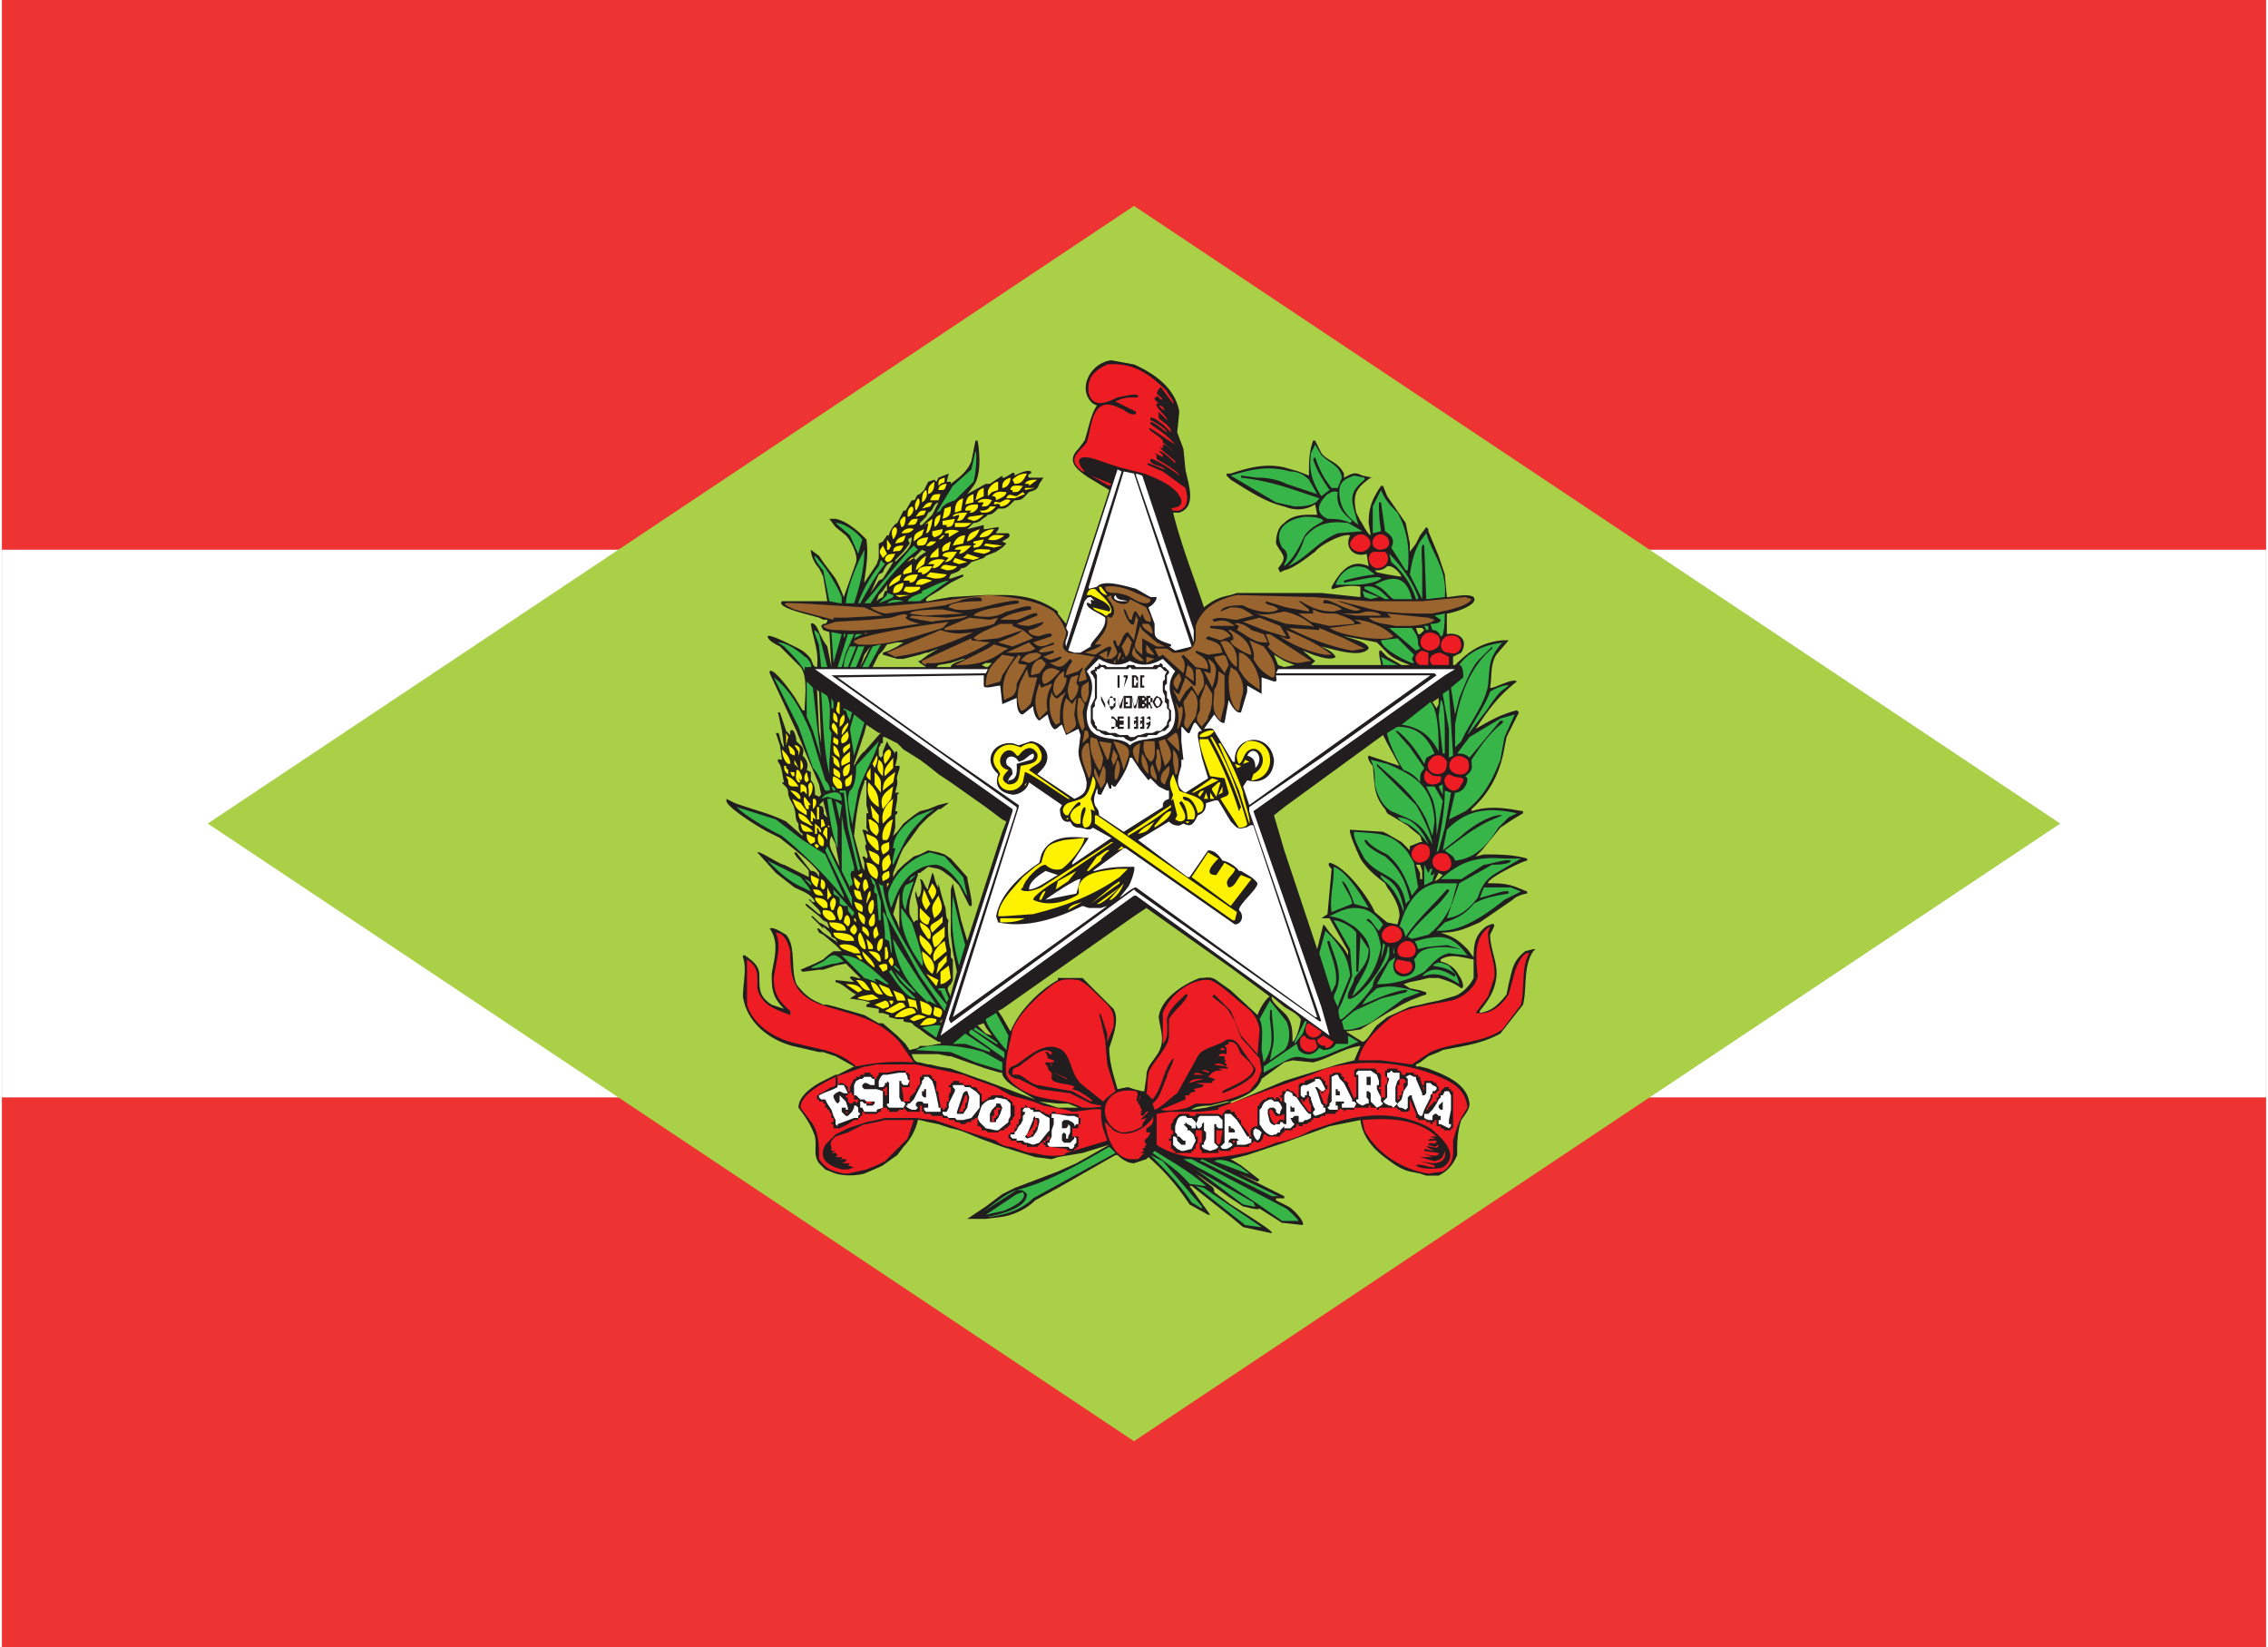 <svg xmlns="http://www.w3.org/2000/svg" width="595" height="432" viewBox="0 0 1100 800"><path fill="#e33" d="M0 0h1100v800H0z"/><path fill="#fff" d="M0 267h1100v266H0z"/><path fill="#a9d046" d="M1000 400L550 700 100 400l450-300 450 300z"/><path fill="#221e1f" d="M698 270l3 9 1 11c3 0 10-2 13 0 3 4-11 8-13 8v10c5-1 11 2 7 9l-4 2v4h1c7-7 13-11 23-12h3l-6 7c-3 5-2 10-3 16 1 1 11-5 13-3-9 7-14 14-20 23 7-4 12-7 20-9l1 1-6 12-1 5c-2 12-7 22-16 30v1c6-2 12-2 19-1l6 1v1l-5 3-6 4-9 11-3 3 4-1c7 0 14 0 21 2v1c-2 0-20 9-19 11 5 0 9 0 14 2l5 2v1c-1 0-5 1-7 3l-16 11c-7 3-11 5-19 5 6 2 8 3 13 8l3 4c0-7 1-11 6-15 6-3 4 0 2 4 0 7 4 14 3 21s-4 11-8 16v1c6-1 9-4 13-9l1-5c2-8 2-11 8-16l4-1h1l-1 1c-5 7-3 18-5 26l-11 14c-9 5-18 6-28 8l-2 1v-25l7-2c4-1 8-5 10-9v-9c-6-1-11-3-16 0v1c4 1 7 3 9 7 1 1 3 6 1 6-4-3-8-4-11-5v-48l2-2-2-1v-82-72zm0 251c7 3 14 7 15 15 0 3-2 5-4 8-2 6-2 11-2 17-2 5-5 8-9 10v-50zm-5-263l5 12v69l-3 2 2 3 1-2v82l-2 4 2-1v48h-5v-54-163zm5 253l-5 2v-26l5-1v25zm-5 8l5 2v50h-5v-52zm-4-259l3-4 1 1v218l-4 1v-52 3h1v-4l-1-3v-11h1l-1-3v-98l2-2-1-1h-1v-45zm4 253l-4 3v-28l4-1v26zm-4 5l4 1v52h-1l-3-1v-52zm0-34v-3l3 1v1l-3 1zm-5-220v4l3-4 2-4v45h-2l1 3h1v98l-5-4V264zm5 252l-2 1v1h2v52l-5-1v-80l5-1v28zm0-107v11h-2l2 4v52l-5 1v-66l5-2zm0 72v3l-5 2v-6l5 1zm-16-240l9 13 2 10v138l-1-1-10-6v-25l6 2-6-11v-42l7 4h4c-5-2-8-3-11-6v-38l6 1h1c-1-2-4-5-6-5h-1v-34zm11 328c-4-1-7-3-11-6v-69l11-5v80zm0-158v2l-4-4-7-4v26c3 4 6 9 6 14l-1 4-5-1v44l7-4 4-2v-6l-3-2 3-1v-66zm-61-123h18l19 2v-5c-4-1-10 0-13 1h-1v-1c4-7 9-14 18-10l-1-6c-6 2-11-3-8-9-4-1-15 5-17 8-3 2-10 8-15 9v-23c3-3 7-4 12-4h4l-1-5c-5 3-10 3-15 1v-19l7 2 5 2c0-7 0-11 2-17h1l3 6c3 4 8 4 11 10v2c4-2 5-3 9-1l5 1h-1c-7 5-9 8-7 17l2 4c1 1 3 6 5 7l-1-6c0-8 2-12 6-18h1l2 5v34c-2 2-4 2-6 2l1 1 5 1v38l-5-5-5-1-11-2c3 1 12 3 12 6-4 5-18 0-23-1 2 1 5 2 7 5-2 2-8 0-11-1l-5-2 6 5-2 2h34c0-1-2-8 0-7l3 3v42l-2-4-48 35v-68l5-1-5-2v-33zm50 275c-7-5-12-11-13-19l-15 3-22 8v-30l26-8 8-2 3-7c-8 1-15 6-23 8l-10-1-4 1v-24l1 1c3 4 3 8 3 13 2-1 4-9 4-11-2-3-5-4-8-6v-76l16 48 3-12 1 1c3 5 8 8 11 14v-2l-9-16h-4l3-2 2-22c-1-1-2-2-1-3 8 2 19 17 22 24l6 5c0 1 0 0 0 0v44l-13 8-7 1 8 5c2 0 5-6 7-8l5-4v69zm-50 18v1-1zm0 4l2 1c2 1 8 7 7 9l-9-1v-9zm50-215l-9-3c-1 1 1 4 2 5 1 8 0 14 6 21l1 2v-25zm0 35l-2-1-16-1c-1 1 4 12 5 14 3 5 8 9 12 12l1 2v-26zm-56 194l-14-3-6-5v-6c19 12 20 13 20 14zm-20-310l3-1h23v33l-5-3 2 5 3 1v68l-5 4 5 17v76l-6-5c-1 2 4 6 6 8v24l-11 8c-2 6-9 9-15 11v-54l13 12c1-3 4-8 6-9l-19-14V289zm26-12l-2 1-1-2c5-6 2-6-1-12 0-4 1-8 4-10v23zm0-31c-9-2-18-8-26-13v-3c9-3 17-5 26-3v19zm0 309v-30l-26 11v27l8-2 18-6zm-26 8v19l6 4c1 0 7 2 8 1l11 7h1v-9l-4-2v-1h4v-1l-22-11 9 4 1-1-9-7-5-3zm0 28l-19-15h-1l10 14h-1l-9-5c-6-9-12-16-20-23l-1 1-6 2v-36l4 1h1l1-7c0-5 3-7 6-12 3-6 1-10 0-17 1-9 12-16 20-19 3 0 5-1 8 1l7 5v54h-2l-8 2c-1 0-7 0-9 2l7-1 12-3v28h-1 1v19l-17-12c8 7 9 6 9 9l8 6v6zm-47-414c9 4 20 11 22 23l-1 10 3 8 1 10c1 6 6 18-3 21h-3c4 16 10 31 15 46 5-4 8-5 13-6v181l-41-29-6 4V177zm47 56v-3h-2v1l2 2zm-47 332c-3 0-6-2-8-4h-1l-28 16v-8l9-4 16-9-13 4-12 2v-24h10l-5-2h-5v-61h12l15 15c3 5 0 13-2 19 0 7 2 13 4 20l5-1 3 1v36zm-37-267l4 5 21-65-10-6c-6-4-11-8-5-14l3-4c2-6 3-13 6-17l-2-1c-8-7-1-20 9-21l11 2v268l-37 26V298zm0 279l-11 6c-4 4-10 7-16 8v-11l6-3 21-8v8zm0-15l-3 1-8-1-16-5v-29l16 6-5-3c-5-3-9-5-11-9v-28l4 7c4-10 14-20 23-25v-1 61l-9-1 9 3v24zm-27-330h1c4-2 4-3 5-2v1c2-1 6-3 8-2v1c-1 0-2 1-1 2h7l-2 3c-1 3-2 3-5 4-3 3-3 4-7 4-3 3-4 4-6 4v-15zm0 27h3c2 2-2 3-3 4v-4zm0 4l2 1-2 2v-3zm0 26v109l2 1-2 5v86l27-19V298v-1c-8-6-17-8-27-8zm0 302l-8 1v-6l8-6v11zm0-34l-8-3v-29l8 3v29zm-8-322h2l6-4v16h-2c-2 2-3 3-5 3l-1 1v-16zm0 22l6-1c1 1-1 2-1 3h3v7l-3 2-5 2v-13zm0 32h8v109l-8-6v-68h1l2-2h-3v-33zm8 115v86l-2 1 2 3v27h-1l-7-2v-17l3 1-3-4v-70l8-25zm-8 188h-9l6-4 3-2v6zm0-38c-6-2-11-5-17-6v-29l14 5 3 1v29zm-17-320v1c4-3 8-6 10-11l2-10h1c1 5 2 17-2 22l-3 4 9-5v16c-2 1-3 3-6 3l-3 3 8-2v2h1v13l-1 1-6 2c-2 2-3 3-5 3-1 2-3 2-5 3v-45zm0 47v2l6-3v-1l-6 2zm0 9l17-1v33l-2 1 2 1v68l-17-12v-56c0-2 5-3 7-4h-1l-6 2v-32zm17 139v70l-1-2-3 1 4 4v17l-17-6v-30l3-11-2-10-1-8v-22l1-3 4 18 3 10 9-28zm-17 49l1-2v-10l-1-1v13zm0-52l4 4 5 10h1c1-1-2-12-2-14l-8-9v9zm0 122l-6-2v-28l6 1v29zm-6-41h1v-1h-1v-77l1 4 2 7c1 1 0 6 2 7-1 1 0 13 1 14v17c-2 2-2 2 0 6v-1 30h-1l-5-1v-5zm0-275l5-2-1 4h2v45l-1 2h1v2l-6 4v-55zm0 59l6-1v32l-6 1v-8h0v-24zm6 33v56l-6-4v-52h6zm0 93v9l-4-3-2-1v-8l3 1 3 2zm0 15v6 16-22zm-6-39v-2l4-1h1l-4 3h-1zm0 153l-5-1v-28h1l4 1v28zm-5-38l5-1v5h-5v-4zm5-2l-5-3v-72l2-7c1 0 1 5 3 7v-1 76zm-5-272l3-1 1 1 1-2v55l-5 3v-38l2-2 3-6c-3 1-2 4-5 5v-15zm0 58l5-1v24l-5 2v-25zm5 23l-5 3v54l5 4v-52h-1l1-1v-8zm0 76v2l-5 4v-4l5-2zm0 23v8l-5-1v-8l5 1zm-5 131l-4-1v-28l4 1v28zm-4-37h4v4h-4v-4zm4-5l-4-3v-65a12 12 0 000-8c2 0 2 4 4 5v-1 72zm-4-263l2-2 2-4v15l-1 2-3 3v-14zm4 50v-38l-3 3h-1v13l1-1 2 1-3 2v48l3-1h1v-25h-1v-1l1-1zm0 28v54l-4-3v-45h3l-3-2v-1l4-3zm0 75v4l-4 4v-7l4-1zm0 20v8l-4 3v-9l4-2zm-4 131h-1c-1 5-4 10-7 13v-51l1 1 2 3 4-1 1-1v4h-4c1 3 2 4 4 4v28zm0-44l-3-2c-1-2-3-1-5-2v-76l5-4 3-1v9h-1v1c-2 6-5 13-4 19l2 4 1-1h1v-6c0-2-2-7-1-8l1 3 1-1v65zm-8-252h1l3-5h1c1 0 1-3 3-3v28l-3 3 1 1 2-2v48l-8 2v-8l3-1-3 1v-43c2-2 4-4 4-8-3 1-1 2-1 3l-3 4v-20zm8 73v1l-1-1h1zm0 3v45l-8-5v-40h8zm0 70v7l-8 11v-12l5-4 3-2zm-8 163l-3 4v-58l3 3v52zm0-61v-1h-3v-47l1 3v-17l-1 3v-14l3-3v76zm-3-242l2-4 1-2v20l-1 1-2 2v-17zm3 15l-3 3v40h3v-43zm0 43v8h-3v-6l3-2zm0 12v40l-3-3v-37h3zm0 76v12a50 50 0 00-3 7v-15l3-4zm-3-5v-1 1zm0-7v-3h1l-1 1v2zm0-7v-9c3-1-1 5 0 7v2zm0-13v-3 3zm0 193l-7 5v-69l7 6v58zm0-66l-4-1v-1l-3-1V367v-2l2-5 1 2 3 4v-1h1v3l-1 4h1v9l-1 4h1v3l-1 6h1v1l-1 1v6l-1 4 2-2v15l-2 5v2l2-3v14l-2 7 2 4v47zm-7-232l2-3h1c0-2 3-6 4-6v17l-1 1v1l1-1v40l-5 1-2 3v-26l1-3h1v-3l-2 3v-6l5-8c-2 0-4 2-5 5v-15zm7 51l-4 2-3 1v1l7 2v-6zm0 10h-7v34h1l6 3v-37zm-7 242l-2 1v-70h2v69zm0-74h-2v-1-124l1 1 1-1v125zm-2-228l2-1v15l-2 1v-15zm2 17v6l-2 2v-7l2-1zm0 9v26l-2 2v-27l2-1zm0 34v37h-1a3 3 0 01-1 2v-6a38 38 0 011-1h-1v-32h2zm-2 243l-7 3v-77l7 4v70zm0-75v-1 1zm0-2l-6-1v-1l2-1-3-1v-61-9l1 1c2-1-2-6 0-7v1-1l-1-4v-3l2 1-1-2v-7h1l-1-4v-3-9h-1v-14l7-8v6 127zm-7-229l1 1c1 7 0 13-1 20v-21zm0 22v35l3-4-3 6v36l1-4 6 4v-32h-3l3-6v-27l-1 1 1-3v-7l-4 6 4-9v-8l-1 3-6 9zm0 287a28 28 0 01-14 0v-48h1l8-4-9-5v-24l14 4v77zm0-84l-7-1 3-2c-4-2-6-5-10-6v-1l9 1-2-2c0-2 5 1 5 0l-7-7-5 1v-7h3l-1-1-2-2v-2l1 1-1-2v-39l2 4-2-11V281l2 4 2 5 6-17c1-4-3-11-5-13l-5-4v-4c5 1 10 5 14 9v57l-2 6 2-4v36l-5 15v1s3-6 5-7v15c-3 8-4 16-5 26l4 15 1 2v63zm0-83h-1l1 3v-3zm0 13h-1l1 3v-3zm-14 154l-5-2-1-1v-42l6-3v48zm0-57l-3-1-3-1v-23h2l4 1v24zm0-36v-1 1zm0-8l-6 2v-5a39 39 0 015-4h1v7zm0-10l-6-5v-1l6 4v2zm0-3v-39c-2-4-4-7-2-11l2 4V281l-6-8v7l2 12h-2v9h2c0 2-1 2-2 2v3l3 1 1 17-2-10-2-3v78l2 8c-3-2-1-3-2-4v-1 55l2 1 1 3-3-2v1c2 2 4 3 4 5l2 1zm0-200l-3-4h3v4zm-6 311l-2-2v-39l2-1v42zm0-56h-2v-24l2 1v23zm0-40h-2v-4l2-1v5zm0-17l-2-1v-2l2 2v1zm0-3v-2l-2-1v1l2 2zm0-4l-2-2v-1h1l-1-2v-16-39l1-1-1-5v-26l1 6-1-25v-29l2 4v78l-2 2 2 1v55zm0-141l-1-2 1-1v3zm0-5l-2-1v-8h2v9zm0-21l-1-2-1-2v-6l2 3v7zm-2 285c-3-4-1-8-2-13-2-6-5-10-8-14 0-5 5-9 10-12v39zm0-54l-13-3c-11-3-22-11-24-24 0-6 2-14 0-19v-1h1c4 3 7 5 7 10 0 7 0 10 6 14l6 2c-6-6-6-10-6-17 1-7 4-15-1-22 2-1 6 2 8 3 5 6 2 16 5 24 3 4 6 7 11 9v24zm0-40v-4l-2 1-7 3 1 1 8-1zm0-18v-2h-1l1 2zm0-4l-4-4h1l3 3v1zm0-4v-1l-6-5c-2 0 1 2 6 6zm0-3l-5-5c1-1 1 2 3 1-2-4-6-5-10-7l-9-7-9-10c1-1 11 6 13 6l12 6v-3c-1-2-7-7-7-9h1l7 9c2 0 3 1 4 3v16zm0-18v-37l-2-1c0-3 0-5-2-7v-4l-2-1c1-3 0-5-2-7 1-4 0-4-3-7 0-1-1-7-3-5v2l-2-2-3-9h-1l2 9 1 8c-2-2-2-7-3-7h-1l2 6 1 7c-2 0-2-1-2 1 2 2 2 6 3 10h-1c0 1 3 2 3 5s3 6 3 8c1 2 0 5 2 7 0 2 0 4 2 5v1l-8-7c-8-4-17-6-25-9l-4-2v1c0 3 16 13 20 15l6 3c1 1 16 12 19 17zm0-43l-6-14-5-12-13-28v-1c2-2 12 12 13 14l3 5h1c0-6 2-18-3-22l-9-9c-2-1-6-3-6-5 1-1 9 3 11 4 4 2 7 3 10 7 1 2 1 4 3 4 1-8-2-14-3-21 1-1 3 1 4 4v29l-1-1 1 20v26zm0-81c-7-2-21-5-18-8h18v8zm0-24c-2-2-4-6-4-9l4 3v6"/><path d="M456 503l35-109v-1l-96-68h84l-1 2-75 1 90 64v1l-33 102 1 2 89-65 1 1 89 63h1l-35-102v-2l35-24 56-40-1-1h-77l1-2h86l-5 3-93 66 33 95 4 14-94-68h-1l-94 68m6-9l32-102v-1l-39-27-49-35 71-1v5c0 2 6 0 8 0l1 9 7-3c0 2 0 8 3 8l5-4c0 2 1 6 3 7l4-3c1 3 1 5 3 7 1 1 3-2 4-2l2 5 6-3 1 3-1 8c0 5 3 9 4 15 0 4-1 6-6 8l-18-12 2-2c6-6 2-13-5-14l-6 2-3-1c-9-1-15 8-7 15-2 6 1 9 7 10 3 0 7-2 8-6l16 11-1 2c0 3 1 7 5 6 1 2 2 3 4 3 3 0 5 2 7 0l9 5-19 13v-1l8-12c-10-1-19-1-23 8l-1 4c-9 6-19 15-21 26l1 3c14 3 29-2 41-8l3 1h6l3-1-75 54m176 0l-87-63c-2 0-6 4-8 5l4-5c1-1 4-9 3-10-7 0-12 0-19 2h-1l15-11h1l53 37c3 0 5-4 2-7 0-3 9-10 9-13-2-3-5-4-8-6h-1c-1-2-6-5-8-5-2-3-4-5-7-5l-9 13h-1l-24-18 15-9c1 1 2 2 5 2l2-1c4 2 5 0 7-4 3-1 4-3 4-6 1 0 5-2 6-1l6 10c3 3 3 4 7 3 1 0 3-2 4-1l31 93h-1m-131-57c1-1 16-11 17-10l-2 7-15 3m-8-5c0-4 5-7 8-9l3 1 3 1c-4 2-10 7-14 7m207-12l1-1-1 1m-161-16l-12-8c0-3-1-3-2-5-1-3 0-5 1-8 1 1-1 3 2 3l3-6 1 3h1v-2l1 1h1c3-4 6-9 7-14h1l4 6 4 5 1-1 4 4 4 2h1v4c-3 1-3 2-3 4l-19 12m61-13l-3-9 2-3c7 2 13-2 13-10-2-14-20-12-19 1h-1l-9-15c-1-2-3-1-5-1l5-7s3 5 5 4l2-11s3 7 6 6l3-10v-3l7 4v-8l6 2c2 0 1-1 1-3h75l-88 63m-31-6c-6-3-3-9-2-13v-3h1l-1-9v-7c1 0 3 4 4 3 3-7 2-6 6-1-2 0-2 1-2 3l2 10 3 10-11 7m34-11c0-5-1-6-4-7 3-6 9 1 4 6v1m-88-57l-3-1 8-24c1-1 1-2 3-2 4 4 0 0 0 2 1 3-1 0-2 1 0 3 7 5 9 7 1 6-8 12-7 14l-5 3h-3m-4-3c-1-3 1-4 1-7l-1-2 25-77 2 1-27 85m53 2l-3-2h1v-1l-3-1c-5-2-5-3-5-6v-3l-3-8c2-1 4-3 4-5h-3l-7-4c-4-1-16-5-19-1l-4 1v-1l17-56 5 1 28 84-8 2m9-4l-28-81v-1l3 1 25 75v6m-43-17h1-1m8-3c-2 0-5-1-3-3 1 3 3 2 6 3h-3" fill="#fff"/><g fill="#99642e"><path d="M540 322l1-2v2h-1m16 0v-2-1l4 1-4 2m-14-1a7 7 0 011-4c2 0-1 4-1 4m-6-1l-3-2 4-2v4h-1m8 0l1-1v1h-1m9 1c-2-1-4-2-4-4l1-3 1 3 4 4h-2m-7-2l-2-5 3-5 2 3c-1 2-1 6-3 7m13-1c-4-1-3-2-3-5l4 5h-1m-5 0c-4-3-4-4-3-7l2-7 1 2 7 6 4 2h-4l-7-4v8m5-10c-3-2-5-3-5-5h3c1 1 2 2 2 5m-22 12l2-5c0-3-6 2-8 3l-5-1s9-3 8-4h-3c3-4 6-7 6-11s0-2 2-2c4-4-2-9-2-10l2-1c-1 3 8 7 9 2l8 4c0 1 3 5 2 7-3 0-3-2-4-4l-1 2-2-3c-1-1-2 3-2 4h-1c-1-1-2-6-3-5 0 1 3 9 5 7l1-4 1 2-2 10-3-4c-3 1-3 6-5 7l-1-3h-1v1c1 4 4 5-1 8h-2m34 34c1-5 1-8-1-13l2 3 1-1c2 1-1 12-2 11m5 0c-3-2-1-4-1-7l-1-6 4-6c4 4 3 8 2 13l-4 6m7-1c-3-3-3-4-1-8v-5l3-8 3 5c0 3 0 7-2 11 0 2-2 3-3 5 0-1 0-1 0 0m9-3c-5-5-3-9-3-15 2-3 2-6 2-9l3 2v14l-2 8m8-5c-4-4-4-12-4-16l1-5 3 2c3 5 4 8 2 14l-1 5h-1"/><path d="M572 341l-3-6c1 0 1 2 3 2l3-8 4 4h1v-8h2c2 3 2 5 2 8l-3 5-3-5-3 3-3 5m-1-6c-3-3-2-5 1-8l1 3-2 5m17-1l-4-8 3 1c1-3-1-6-1-7 5 3 4 6 3 11l-1 3m23 1c-6-4-7-5-10-10v-8c5 0 10 10 10 15v3m-32-4l-4-3 1-5c3 2 3 3 3 8m38-2c-4-2-7-5-9-9 1-2-1-7-2-9l7 3c3 4 7 9 5 15h-1m-43-2l-10-9-2 1-2-4h6l3 2c6 0 11-1 11-8v-5c3-9 11-13 20-15l37 1 27 2h26l21-2 3 1c-2 4-15 6-19 7-11 0-23 0-33-3l-12-3h-1l6 2 5 2c-4 3-17-7-18-4v1c3 0 7 1 9 3l-4 1c-7 0-11-2-16-5h-1l5 4v1l-11-2-10-3v1c1 1 5 1 6 3-4 3-14 0-17-2-3 0-10 0-11 3l5-2c3 0 5 0 8 2l3 2-8 2c-4 0-8-2-12 0l1 1c4-1 6-1 10 2h-12v1c5 1 7 0 10 4l-5 2-6-2-1 1c0 1 5 1 7 4l1 3-7 1-6-2v1c3 2 6 3 6 8l-6-1-6-6-1 1c2 2 2 5 1 8m20 0c-1-2-5-6-5-8 6-1 5-2 7 4l-2 4m6-3c-4-2-6-9-8-12 4-3 8 4 8 8v4m30-2c-5 0-12-4-15-8l1-1-2-5h2l20 13-6 1m-23-4c-2 0-11-5-10-7h1c1-3-2-4-2-5h1c5 3 9 5 10 12m36 0c-7-1-17-5-22-9 1 0 3 2 5 1l-2-4c7 3 16 7 22 12h-3m13-2c-11-2-21-6-31-11l15 1v-1l12 5 10 5-6 1m-43-4c-5 0-9-4-13-6l1-2-2-1c2-1 6 1 8 3l6 2 2 4h-2m51-2c-7-1-14-2-19-5l15-2c2 0-3-2-3-2 6 0 14 3 19 8-2 2-10 1-12 1m-41-1l-10-3-10-4 8-2 10 4 3 5h-1m-99 22h-1l1-4c2-4 1-3-1-1l-6 2c0-3 2-5 3-7l-1-1c-3 3-4 5-8 3l-2-1c1 0 5-1 6-3h-1l-3 1c-2 1-3 0-5-1l5-2v-1c-1 0-8 2-7 0 2-2 5-2 7-3v-1c-5 2-7 3-10 0l9-3v-1c-1-1-6 1-6 1-2 0-6-1-5-3 1 0 7-2 7-4l-7 2a19 19 0 01-6-1l10-4v-1c-2-1-8 3-10 3h-8c4-3 10-4 15-5v-1c-1-2-10 2-12 2-5 3-10 3-16 2 1-2 10-4 12-4l4-1 6-1v-1c-1-1-9 1-10 1-8 2-14 4-21 3l-3-1c0-3 14-3 16-3v-1c0-2-10 0-11 1l-7 2-28 4c-3 0-7-2-8-3l25-2 32-4c11 1 23 2 32 8a28 28 0 016 10c0 4-4 7 1 10l7 1 6 1-5 6 1 5-3 1m10 52l-2-4c-1-2-2-4-1-6l2 5 2-6c2 1 1 6 1 8l-2 3m31-2c-3-1-2-4-1-6l3-3c1 3-1 6-2 9m-27-2v-8 8m3 0c-1-2 0-8 1-10 2 3 1 6 0 9l-1 1m-13-1c-2-6-6-13-1-17h1l1 8c0 2 1 7-1 9m33 1c-3-2-3-3-3-6l1-2 2 6v2m-4-3c-3-3-4-6-3-10 2 3 3 5 3 10m13 0l-1-6v-6c3 3 3 7 2 12h-1m-37-2c-3-5-5-10-4-16l3 1 3 9c0 1-1 7-2 6m29 1c-1-3-2-4-1-7v-4h1c1 2 2 9 0 11m-17-1l-2-7-3-7c8 2 9 4 6 11l-1 3m-5-2l-1-3 1-5 2 3c0 1-2 6-3 5m26 0l-2-7-1-5 3-1c2 4 5 8 1 12l-1 1m-13-1c-3-5-4-8 1-10l-1 10m6-1c-3-3-4-6-3-10h5c0 2 1 9-2 10m-21-1l-4-9 6 1s-1 9-2 8m35-4l-6-6 4-3c2-1 2 9 2 9m-47-4l1-6c2-1 2 2 2 3l-3 3m-8-5c-2-6-2-12 0-17l3 3 2-3-1 8c1 6 2 5-3 9h-1m8-1c-3-5-3-10-2-16h1l2 3-1 4 1 7-1 2m-13-3c-3-4-3-7-3-12l1-4c0 1 2 4 3 3l4-3c-3 5-3 9-3 15l-2 1m-8-3c-3-7-2-11 0-17l1 2 5-2v1c-2 3-3 8-2 12l-4 4m-9-4c-2-4-2-9 0-14l3-6 1 4h4l-3 12c0 1-4 5-5 4m-8-5c-2-9 1-15 7-22l1 1c-2 4-2 3 3 4l-5 9c0 2 0 4-2 6l-4 2m39 1c-2-2-2-6-1-8l3-2v6s-1 5-2 4m-7-1c-2-5-1-6 0-10 1-2 1-1 3-2h1c0 1-2 4 0 5 0 3-1 5-3 7h-1m-7-2c-3-4 0-10 4-12v3h1c1 2-2 8-5 9m-34-5c0-8 4-11 8-15l6 1-6 9-1 3-7 2m28-1c-2-4 1-9 6-7l2 1c-1 1-6 7-8 6m-6-4c0-4 1-7 5-8l2 2v1l-3 4-4 1m-35-5h-2l16-8 3-2 7 2-2 1-3 2c-6 4-13 5-19 5m-16 0l-2-1v-1l24-11v1l9 1c-8 5-21 11-31 10m50 0l-3-1h-1c2-3 4-4 8-4l2 1c-1 2-4 3-6 4m-65-3l-4-2 26-11c6 2 10 2 16 1-10 5-22 9-32 11l-6 1m56-2h-2l11-5 3 3c-2 2-9 2-12 2m-74-4l-2-1c-2-3 38-9 39-9l7-1-3 3c-13 4-27 9-41 8m75 1l-7-2c4-2 9-3 12-6l5 4-10 4m-17-3l-2-1c3-3 9-5 13-7h6v1l5 2-12 4-10 1m-55-3c0-1 3-1 0 0m-12-2c-2 0-7 0-8-2l6-2 17-1 10-1c6-2 7-2 8-1l-1 1c2 2 4 2 7 3h-1c-13 2-26 4-38 3m55 0h-4v-1l12-5 10 1 4-1-2 3c-6 2-13 3-20 3m-58-5l-19-5c-9-4-3-3 3-3l31 2 9 4-18 1h-6m42 1l-5-1 1-1 17 1 10-1c-1 2-15 2-17 3l-6-1m2-2l-7-1c1-2 14-2 16-2l10 2-19 1m188 5l-12-1-15-5c5 1 9 0 14-1 5 1 9 3 13 6 1 1 2 2 0 1m9 0l-9-2-6-4h7v-1-1c4 2 6 2 11 2 0 0 10 3 9 5l-12 1m32 0c-4-1-10-1-13-4h11l-2-2 20 2 3 1c-1 2-10 3-12 3h-7m-19-5l-7-1h8l4-1c1 0 6 0 7 2h-12m-102-6c-4 0-7-3-10-4l-4-1c-3 0-6 0-6-3 5-1 11 1 15 3l7 3c0 2-2 2-2 2"/></g><g fill="#fff200"><path d="M434 288h-1c0-4 2-4 5-5 0 3-2 5-4 5m2 2l-2-1h7l-5 1m5-2l-3-1 1-2h7c1 2-5 3-5 3m-10-3c0-2 3-5 6-6l-1 3-5 3m16-1h-3c1-4 5-3 8-2l-5 2m-6-1v-1h-3c1-3 5-3 7-3-1 3-2 4-4 4m12-2l-4-1 2-2 8 1c-1 2-4 2-6 2m-15-2c-1-2 3-4 4-5v4l-4 1m9 0v-1h-2c0-3 4-3 7-3-1 2-3 4-5 4m12-2l-3-1c2-3 3-1 8-1-1 2-4 2-5 2m-15 0c0-3 3-6 5-7l-1 4-4 3m8-1l1-2h-3c1-2 5-3 8-2-2 2-3 4-6 4m13-2l-3-1 1-2 6 2-4 1m-35-1l-1-1c0-3 3-3 5-3-1 2-2 4-4 4m10 0s2-3 3-2l-3 2m18 0l2-2-3-1c0-2 4-2 6-2h1c-2 3-3 5-6 5m-30-2c-2-3-2-3 0-6l2 4-2 2m23 0c0-2 2-3 4-5 0 6 1 4-4 5m21 1l-5-1 2-2 6 2-3 1m-7-3l1-2h-3c0-2 7-2 8-2-2 2-4 4-6 4m-32-1c0-3 3-3 5-3-2 4-2 2-5 3m44 1l-5-1c1-2 6-1 8-1 1 1-3 2-3 2m-20-1c-1-3 2-4 4-5l-1 4-3 1m-27-1v-5l2 3-1 2h-1m19-2l2-2h3c-1 1-3 3-5 2m-3 0h-1c-2-3 3-4 5-4-1 3-1 4-4 4m26 1v-1c2-1 1-1 0-1v-1l5-1c-1 3-2 4-5 4m10 0l-5-1 1-1 8 1-4 1m-20-1c1-3 3-5 6-5l-1 4-5 1m-28-1c1-3 3-3 5-4-1 4-1 3-5 4m9-1c0-4 1-4 5-6l-1 3-4 3m-10-1c-1-3-1-5 1-6 2 1 0 5-1 6m36 1v-1c1-3 1-3 6-5-1 3-3 5-6 6m-14-1l2-2h1c-1 1-1 2-3 2m24 0c3-3 3-2 8-2-2 2-5 3-8 2m-26-1l-1-1v-2l5-1c0 2-1 3-4 4m7 0v-2h-2c0-2 5-2 7-1l-5 3m15 0c0-2 4-4 7-4-2 3-3 4-7 4m-38-2c1-2 4-3 6-2-2 2-3 2-6 2m12 0l1-4v-1l-2 1 4-3c0 2-1 7-3 7m-12-3c-1-3-1-3 1-5h1c0 1 0 5-2 5m29 0h-3v-2h8c-2 2-3 2-5 2m-7 0v-1h-2v-2l6-1c-1 3-1 4-4 4m-6 0c0-3 0-5 3-6 0 2-1 5-3 6m-13-1c2-3 2-3 5-3-1 3-1 3-5 3m24-2l1-2v-1l-3 1c0-2 5-2 7-2-2 3-2 4-5 4m-24-2c0-2 0-4 2-5 2 1 0 5-2 5m32 2l-3-1 1-1 7-1c-1 1-3 3-5 3m-15-1l1-5 3-1c0 3 0 5-4 6m134 168v-1 1m1-2v-1 1m-66-16c-3-3 2-9 0-10-2 1-2 6-2 8-3 1-5-2-5-4 1-3 3-4 5-5v-1c-1-2-5 4-6 6h-1c-3-2-1-5 1-6 7-2 9-2 11-9l1-4c3 4 0 7-1 11l2 6-2-1c0 1 2 9-3 9m-8-4h-1l1-1v1m52 2l-1-1 1 1m6 0l-1-1h2l-1 1m-4-1l-2-1 1-2-2-8-1 1 1-3c-2-5-2-6 0-10l3 8c3 2 15 3 11 10l-2 1c-1-4-3-8-7-8-1 1 1 2 2 2 2 1 5 6 3 9h-3c0-4-1-7-3-9l-1 1c1 2 6 9 0 9m-7-8l2-1-2 1M446 498c3-4 4-4 8-3v1c-1 2-6 2-8 2m10-1v-1l1-1-1 2m-13-1l-2-1c3-2 4-3 8-1l-6 2m-5-2h-4c-1-1 9-8 10-2l-6 2m17 0c-4-1-2-2-2-5 3 1 5 1 3 5h-1m-5-1l-3-1-1-6c2 1 8 2 5 7h-1m-18-1l-3-1 7-4c2 0 2 0 3 2l-6 3h-1m13-1c-1-2-2-2-4-2l-1-4 4 1 1 5m-17-1l-4-2 5-2c1 0 2 1 2 3l-3 1m4-2l-1-2h2v1l-1 1m-11-2l-5-1c-1-1 6-2 7-2l3 2-5 1m18 0h-4l-2-5c4 2 5 1 6 5m-7-2c-3 0-5-4-6-6l5 2 2 4h-1m-5-1c-3 0-4-3-5-6 3 0 4 3 6 6h-1m-11-1l-6-4c3 0 6 0 8 3l-2 1m5-1c-3 0-4-3-6-5 4 0 4 1 7 5h-1m33-2l-5-6 6 3-1 3m2-1v-6l4-3 1 6c-1 1-3 3-5 3m-26-3l-3-3 3 3m24-2l1-5 4-4v3l-5 6m-2 0c-3-2-5-7-5-11 3 2 8 6 5 11m-24-1l-2-3c2-1 5-2 4 2l-2 1m-4-2c-3-2-6-5-6-8 1 1 6 5 6 8m8-1c-1-2-2-2 0-4 2 1 1 5 0 4m-6-2l-5-5c4 0 6 1 6 5h-1m3-1v-6h1c0 1 2 6-1 6m-12 0l-2-2h2l1 2h-1m36 1c-2-4 2-8 5-10l1 5-6 5m-39-4c-2-1-7-2-7-4 3-1 9 0 10 4h-3m37 1c-3-3-6-6-5-10 2 2 6 4 6 8l-1 2m-25-2c-2-1 0-7 2-6 0 1 0 5-2 6m-7-1c-3-1-4-7-2-8 1 1 4 9 2 8m4 0h-2l-1-5c1 1 4 3 3 5m30-1c-2-6-1-5 4-9l1-1v5c-1 1-3 5-5 5m-42-3c-2 0-7-1-7-4 3 0 10 0 10 4h-3m13-1c-1-2-1-5 1-6l1 4-2 2m-3-1l-3-3v-2c2 0 4 3 3 5m29 1c-2-3-4-5-4-8 4 2 6 4 5 8h-1m-36-2c-3-2-2-3 0-5 1 1 2 2 1 4l-1 1m-8-2c-2-1-4-2-4-4 3 0 8 0 8 4h-4m46 1c-3-5 2-4 5-8v3l-5 5m-30-3c-2-2 0-4 1-6h1c0 2 1 6-2 6m-11 0l-2-2c1-8 5 0 2 2m8-1c-2-1-3-4-3-6 3 2 4 2 3 6m-4-1l-1-1c0-2 1-1 1 1m34 1c-4-2-3-4-3-8l5 5-1 3h-1m-42-2c-1-2-2-5 0-7 2 0 2 7 0 7m-5 0c-2-1-4-3-3-5 1 0 4 0 5 2 2 3 1 3-2 3m83 1v-2h12c-4 2-8 2-12 2m-32-2c-2-6-1-6 2-11 2 5 3 7-2 11m-31-2c-2-2-1-6 1-7 1 0 1 6-1 7m-4-1c-3-1-3-2-4-5 3 1 5 1 4 5m69 2h-3c0-7 8-14 12-19l6-5 3-2c2-8 3-9 11-11l10-1c-1 5-7 12-11 15-3 1-6 0-8-2-3 0-10 7-11 11l-1 1c2 2 8 0 10-1l34-22h1l-28 19c-2 1-11 7-11 9 6 3 14 2 21-2 2-1 1-2 1-4 2-8 13-8 19-9h5l-4 4c-13 9-26 14-42 18l-14 1m-84-3c-1-3-1-4 1-6 2 1 1 4 0 6h-1m-4-1c-1-1-4-3-4-5 3 0 7 1 6 5h-2m201 7l1-4-1 4m-151-6c-3-5-2-5-1-10l3 7-2 3m149 5l-67-47v-4h1l68 47-1 4h-1m-178-8c0-2 1-7 2-6v2l-2 4"/><path d="M518 442c1-3 5-3 7-4l-7 4m-101-5c-2 0-3-3-3-5l3 1 1 4h-1m-16 0v-6l2 4-2 2m-2-2c-4 0-4-1-5-3 2 0 4 0 5 3m53 2l-2-4 2-4c2 3 3 4 0 8m77 2l11-9 3-2v1l-14 10m3 0l11-8c-1 1-9 9-11 8m-28-2c0-1 2-5 3-4l-2 4h-1m93 3l-19-14 8-12 5 3c-2 2-8 8-1 8l4-6 5 3c0 3-6 5-3 9 3 0 4-4 6-6l5 2-10 13m-178-7c-2-4 1-10 2-2l-2 2m-20-1c-2-1-1-3-1-5 3 1 2 5 1 5m140 5h-1l7-8c-1 3-3 6-6 8m-143-6c-3-2-3-4-3-6l4 2-1 4m20 1c-2-2-2-4-2-6l3 3-1 3m14-1v-2h1l-1 2m82 1l1-4 9-5-4 5-6 4m-84-4c-1-3 0-4 3-5 0 1 1 3-1 4l-2 1m-3-1c-4-2-4-4-5-8 4 0 7 4 5 8m-8-1l-1-1 2-1s0 3-1 2m11-3c-1-5 0-6 3-8l1 4c-1 2-2 4-4 4m180 6h1-1m-182-9c-4-2-4-4-5-7 5 2 6 2 5 7m101 3l5-7c1 0 5-4 6-3-1 1-4 3-4 5l-6 5h-1m-99-8c-2-5 0-5 3-6 0 3 1 4-3 6m-3-2c-2-2-5-4-5-8 5 2 6 2 6 8m-30-1l-1-1v-1h1l1 1-1 1m3-1c-3 0-3-5-2-6 2 2 3 3 2 6m-6-1c-2-2-2-3-2-5l4 2v2l-2 1m149 3l2-2 1 1-3 1m-141-5c-2-4-3-2-1-6h1v6m27 0c-1-3 1-9 5-10-1 2-1 8-3 10h-2m-33-3v-5c1 1 3 2 3 4-1 1-1-2-2-2v3h-1m30 1c-4-3-3-3-4-8h1c3 2 4 2 4 6l-1 2m-32-2c-4 0-4 0-5-4 2 1 5 2 6 4h-1m5-2v-4h1l1 3-2 1m-5-1c-3-2-6-2-6-6 3 1 4 2 6 5l1 1h-1m9 1l-1-1h1v1m145 4v-1l21-14v1a180 180 0 01-21 14m5-1c2-3 5-4 8-6-3 4-3 5-8 6m-159-6v-5c0-1 3 3 2 4l-1-1v2h-1m35 1c-1-5 1-9 5-12l-1 8-4 4m-2 0l-3-3-1-6 4 5v4m-30-2v-6h1v6h-1m-5-2c-5-3-5-3-7-8l4 2 3 4v2m169 5c2-2 5-7 8-7 0 3-5 6-8 8v-1m41 1l-9-14c1-1 4-1 4-3l-2-7-7-1c-1-3-6-16-5-18h4c6 11 11 22 15 35l1-2c-4-12-9-23-15-34h1c8 13 13 28 17 42 0 2-4 2-4 2m-210-9c-1-1-2-5-1-6l3 4h-1v2h-1m3 0v-5h1c1 1 1 3-1 5m34 0c-2-6 1-8 5-11l-1 6-4 5m178 7l-5-16-10-23h1c4 7 8 15 11 24 0 3 4 13 3 15m-180-8c-5-3-6-7-5-12 4 4 5 6 5 12m-39-4l-4-4c2 0 5 1 5 4h-1m5-1v-3c0-1-1-3 1-4 2 2 0 7-1 7m-1-1c-2-3-2-1-3-1v-4h1c2 1 2 2 2 4v1m127 2c-2-1-19-13-21-13l-1 5c-3 6-12 5-12-2l1-2-1-2c-6-6 1-14 8-12l3 1c4-3 8-3 10 3 1 5-3 5-6 8l20 14h-1m-91-3l-3-4v-6c1 1 3 3 3 5v5m-41-3c-3 0-4 0-4-3l-1-2c2 0 5 3 6 5h-1m20 1c-2-2-3-4-2-6 2 1 5 2 4 6h-2m22 1c0-5 2-6 6-9l-1 5-5 4m-18-2c-1-4 0-3 3-6 0 3 0 6-3 6m174 6l1-3 1 3h-2m3 0v-3l2 3h-2m-196-8c-2-1-1-4 0-5l1 4-1 1m-4 0c-2-2-1-3-1-6h1s3 4 1 5l-1-1 1 2h-1m195 7a6 6 0 00-1-1c1-1 1-2 3-2l-2 3m8 0c-3-5-3-3 1-7h1l-2 7m1-1l2-4v3l-2 1m-169-7c-3-2-2-3 0-6v6m157 6h-1l10-7 3 1-12 6m-195-8l-1-2h2v2h-1m211 8l-1-2 1 2m-98-3v-1l1-1-1 2m-90-4c-3-2-3-1-3-5 2 1 4 2 3 5m2-1c-1-3 0-5 3-6 0 2 0 6-3 6m-27-1c-2-1-2-3-2-4h1v1l1 1v2m46 1c-3-3-3-4-2-8 3 2 2 5 2 8m1 0c-1-4 2-6 4-9v5l-4 4m-41-3v-5c1 1 2 4 0 5m-3 0v-5l2 4-2-2v3m-2 0l-1-1 1 1m24-1c-3-2-3-2-3-5l-1-1c3 1 4 3 4 6m17 0l-1-2 2-4c1 1 0 4-1 6m-42-2c-2-1-3-5-3-7 2 2 4 4 4 7h-1m26 1c-1-4 2-5 4-7v5l-4 2m200 7h-1l1-3c9-5 3-16-3-11-2 2-2 5-4 6-3-5 1-9 4-11 7-1 12 4 11 11-1 5-4 7-8 8m-179-8c-1-2-1-6 2-7 3 2-2 7-2 7m176 6l1-6-1 6m-220-10l-2-1-1-4c2 1 4 3 3 5m2 0v-2l-2-3h1c2 1 2 2 1 5m20 1c-3-2-3-2-3-6 2 1 3 4 3 6m201 6v-4 4m-199-8c-1-3 0-3 3-5v2l-3 3m191 7l-1-2 3 1a3 3 0 01-2 1m3-2l1-2 2 1-3 1m-222-9v-6l1 2-1 4m25 0c-3-2-2-1-2-4 2 1 3 1 2 4m-23-1v-1 1m25 0c-1-3 1-4 3-6v1c1 1 0 5-3 5m-2-4c-2-2-4-4-2-6 2 2 2 3 2 6m2 0c0-3 1-4 3-6 1 1-2 5-3 6m-1-4c0-3 0-4 2-6 1 2 0 5-2 6m-1-2c-3-1-2-3-2-5 2 1 2 3 2 5m176 6c1-1 5-3 7-2-2 3-5 3-7 3m-175-11c-3-2-1-3-1-6h1v6m129-48c-2-2-5-2-6-4l8 2c2-2-3-5-3-5l-6-3h-2c1-3 2-3 4-3 3 3 7 6 8 10 0 3-1 1-2 3h-1m1-10c-2 0-4-2-4-4h1l3 4m-93-38c2-3 2-3 5-3l-1 2-4 1m27-2h-1l1-1h-3c0-3 4-3 6-3 1 2-2 4-3 4m-8 0c0-4 1-6 4-7l-1 6-3 1m-19-1c-1-3 0-4 1-6 2 1 0 5-1 6m32 1l-1-1c2 0 4 0 5-2h3c-3 3-4 3-7 3m-29-2c2-2 2-3 5-3l-1 2-4 1m29-1l1-2h-3c1-2 5-2 7-1-2 3-2 3-5 3m9 0c0-2-2-1-3-1 0-2 1-1 3-1 2-1 3-2 5-1-1 2-3 3-5 3m-17-1c1-3 1-4 4-5v4l-4 1m-21-1c0-2 0-5 2-6 1 2 0 5-2 6m4-1c1-3 2-3 5-3l-1 3h-4m22 0c1-4 1-5 4-6v4l-4 2m10 0c0-2-1-2-2-2 2-3 5-2 7-2 0 2-3 3-5 4m9-1h-4c1-3 3-1 5-1l3-2 1 1-5 2m-42-2c0-3 0-4 3-6 0 2 0 5-3 6m29 1v-2c0-2 3-5 5-5v4l-3 1-2 2m-23-3h-1c0-2 2-3 4-3-1 3-1 3-3 3m35 1v-1h-1c0-3 4-2 6-2-2 3-2 3-5 3m6-1v-1h5l-5 1m-11-1c0-3 1-4 4-5 0 3-2 5-4 5m-31-1c0-3 0-3 3-4 0 3 0 2-2 3l-1 1m44 0v-1h-2c1-2 4-2 6-2l-4 3m-7-1l-1-2c2-2 4-3 7-3-2 4-3 5-6 5"/></g><path d="M548 321c6 3 11 2 16-1l6 6c-6 8 0 15 0 21 0 16-16 9-22 15v-2h1l2-1 1-1h4l1-1h4l1-1 2-1h1l1-1 1-1v-2l1-1v-5l-1-1v-4l-1-1v-3l-1-1v-2l1-1v-4l1-1v-1l-1-1-1-1h-1v-1l-1-1-1 1h-2l-1 1h-8l-1-1h-2v-2zm0 37h2l2-1h1l3-1h3l2-1h2l1-1 2-2v-1l1-2v-4l-1-1v-2l-1-1v-3l-1-2v-5l1-1v-2l1-2h-1l-1-1-1-1h-1l-1 1h-12l-1-1v34zm0 4c-5-6-21 1-21-15 0-6 6-13 0-21l6-6c5 3 10 4 15 1v2h-1l-1 1h-9l-1-1h-2l-1-1v1l-1 1h-1v1l-2 1v1l1 1 1 2v9l-1 2-1 2v8l1 2 1 1 1 1h1l1 1 2 1h3l2 1h4l1 1 2 1v2zm0-38l-1 1h-11l-1-1h-1l-1 1h-1v1h-1l1 2v11l-1 2v2l-1 1v5l1 2v1l1 1v1l3 1h1l2 1h3l2 1h4l1 1v-34" fill="#fff"/><path d="M561 344v-1h1l1-2-1-2h-1v-1l2 1 1 2-1 2-2 1zm0-6v1l-1 2 1 2v1l-1-1-1-2 1-2 1-1zm-3 14v-4 4zm0-9v-5 1h1v2h-1v1l1 2h-1v-1zm0-5v1h-1v2h1v2l-1-1v2-6h1zm0 10v4l-1 2v-3l1-1-1-1v-1h1zm-1-10v6h-1v-6h1zm0 10v1h-1v2h1v3h-1l1-2h-1v-2-1l1-1zm-2 6v-3 3zm0-10v-6l1 1v1l-1 1 1 1v1l-1 1zm0-10v-1 1zm0-3zm0-2v-1 1zm0-1v1h-1v-1h1zm0 3h-1 1zm0 2v1h-1v-1h1zm0 5v1h-1v1h1v2h-1v1h1v1h-1v-6h1zm0 10v6h-1v-2-4h1zm-1-20v6h-1v-6h1zm0 10v6h-1v-6h1zm0 10v1h-1v1h1v1l-1 1v1h1v1h-1v-4-1l1-1zm-3 6v-2-4h1v6h-1zm0-10v-2l1-4h1v6h-1v-5l-1 5zm0-10v-2l1-1-1-1v-2l1 1v2h1-1v3h-1zm-9-5v-1h1v6h-1v-5zm9-1v1h-1v4h1v1h-2v-6h2zm0 14v2h-1l-1-5v5h-1v-6h1l1 5 1-1zm0 6v1h-1v1h1v1l-1 1v1h1v1h-1v-5l1-1zm-11 6v-1h1v-3l-1-1v-1l1 1 1 1v3h-1l-1 1zm0-10v-2l1-1-1-1v-1h1v4l-1 1zm6-15h-1v-1h2v1l-2 5 1-5zm-4 9l1 5 2-5-1 6h-1l-1-6zm3 0h3v1h-2v2h1v1h-1v1h2v1h-3v-6zm-3 10h3v1h-2v1h2v2h-2v1h2v1h-3v-6zm5 1v-1h1v6h-1v-5zm-7-10h-1v-1l1 1zm0 3v2l-1 1v-2h1v-1zm0 6v1h-1v4h1v1h-1v-6h1zm-1-10v1h-1v4h1v2l-1-2-1-2 1-2 1-1zm0 10v6-6zm-5-10l2 4v-4 6l-2-4v4-6" fill="#221e1f"/><g fill="#fff"><path d="M509 557v-3l1-2v-3l1-3v-3h-1v-1-1h2l6 1h3l2 1v3h-1l-1 1v-1l-1-1-2-1h-2l-1 1v3h2l1-1v-1l1 1v3l-1 2v1h-1v-2l-1-1-1 1v3l1 1h3l1-1 1-1v-1l1 1v2l-1 1v1l-1 1h-1l-1-1h-9zm0-8v-3-3 6zm0-6v6l-1 1-4 5-3 1v-4l2-3 1-4c0-2 0-2-2-2v-1l-1 1v1-5 1h3l3 2 2 1zm0 12h-1v1l1 1v-2zm-8-16v5l-3 7-1 1 1 1 3-1v4l-3-1h-1l-1-1h-2-1v-1h-2l-1-1v-1h2v-1l1-1 1-2 1-1 1-2v-2l1-1v-1h-1v-1l1-1h2l1 1h1zm-11 3v-1-3 4zm0-4v4l-1 2v1l-5 4h-1v-4-1l1-1 1-2 1-3-1-2h-2v1-4l5 1 2 2v2zm0 13v0zm-7-18v4l-1 1-1 1-1 2v4h3v4l-5-1-3-3v-5l1-3c2-2 3-3 6-3l1-1zm-8 4v-3-2 5zm0-5v6l-4 5-4 1v-3l2-3 1-5-1-3h-1l-1 1v-4l1 1h2l3 2a3 3 0 011 1l1 1zm0 8l-1 3 1 2v-5zm-8-13v4l-3 9v1h3v3h-3l-1-1h-3l-1-1h-1l-1-1v-1h2l1-2v-2l1-2 1-2 1-2v-1l-1-1v-1h5zm-19 9v-3h1v-2-2h-1v-6h2l1 1 1 1 1 3 1 4 1 5v1h1v2h-1-3-2-1l-1-1v-1h2v-2h-2zm0-12v6h-1v2l1 1v3l-1-1h-2l-1 1v1l1 1-1 1h-2l-2-1v-2h1l1-1 1-1 2-4 1-2 1-2v-1l1-1zm-8 3l1-2-1-1v3zm0-3v3h-2l-1-1v-1h-1v8l1 2h1l1 1-1 2h-7l-1-1v-1h1v-6-2-2l-1-1v1h-1v1l-1 1v-6h2l6-1h3l1 2v1zm0 12v1h-1l1 1v-2zm-12 2v-2-5-1 8zm-13-1l1 1v2l1 1-1 1v1h-1v-6zm13-15v6h-2v-2-1l1-2 1-1zm0 8l-3-1h-6l-1-1v-1l1-1h1l2 1h2v-3h-1l-1-1h-3l-1 1h-1l-2 1v7l1 1 1 1h2l1 1h4v1l-1 1h-2-1v-1h-1l-1-1h-1v3h1l1 2h6v-1l3-1v-8zm-29 1l5-2 2-1v-1h3l1 2 1 2h-1-1l-2-1-2 1-1 1v1l1 2 1 1 1-1s1 0 0 0v-1-1-1l1 1 2 2 1 3v1h-1v-1h-2v2l2 2h1l2-2 1-2v-1h1v6h-1l-8 3v1l-1-1v-2l-1-2-1-3-2-3-1-2h-2l-1-1v-1l2-1zm16-6l-1 2v5h1v-7M704 539l-1 5v2h1v1l-1 1-2-1-2-1c-1 0 0 0 0 0v-3-4h1v-4l-1 1v-3-1h1l1-2h2l1 2v7zm-5 7h-1v-2h1v-1 3zm0-4v-3l-1-1v-1l1-1v-3l-1 1-1 2-2 3-1 1v4h1v-1c1 0 1 0 0 0v-1l1-1h1l1 1h1zm-5-10v-6l1 1 2 1v1l-1 1h-1v1l-1 1zm0 12h-1l-2-1v-2h2l1-1v4zm0-18h-2v5l-1 1h-1v-1l-3-7v-1h-1l-2-1-2 1 1 1v3l-2 3-1 4-1 1v3h1l2 1 1-1v-3-2l1-1h1v1l3 8 1 1h1l1-3 1-2 2-4v-7zm-15-2v-3 3zm0-3v3l-1 1-1 3v7l1 1-1 1-1 1-1-1h-1l-2-1-1-1 1-1 1-1v-6l1-3-1-1v-2h1l1-1 1 1h3zm0 14l-1 1v1l1 1v-3zm-15 1v-1 1zm0-6l1 1v4l1 1 1 1 1 1 2-1 1-1-1-1v-2l-1-2-1-2v-2h1v-2l-1-3-3-2h-1v3h1v4h-1v3zm0-10v3h-1v4h1v3h-1v3l1 1v2h-1l-2 1-2-1-1-1v-1h1v-11-1h-1v-1l1-1h5zm-15 15v-3h1v-1-1h-1v-8l1 2 2 2 2 4 2 4v1h1l1 1-1 2h-3-2-1v-2h1v-1h-3zm0-13v7h-1v3h1v3h-1v2h1v2h-4l-1-1 1-1v-1l1-1v-5-7l2-1h1zm-15 22v-4l1 1h1v2l-2 1zm0-12v-2h1v2l1 1v1l1 3 1 2-1 1v1l1 1 3-1 2-1v-2h-1v-1l-1-1-2-6-1-2h1l1 1 1 1h1l1-1-1-2-1-2-1-1h-2v1l-4 2v5zm0-5v5h-1v1h-1l-1-1v-1-1-2l1-1h2zm0 13l-3-4-2-3-2-1v6h1v2h-1v3l1-1h2v3h2l1-1h1v-4zm-7 7v-2l1 1-1 1zm0-15v6l-1-1v3h1v3h-1l1 2v2l-1 1h-2-1v-2h1v-10l-1-1v-1-2l1-2h1l2 1v1zm-16 21v-4l1 1-1 3zm0-7l2 3c2 2 4 3 5 2h1l1-1h1v-1l1-1 1-1v-1l-1-1s0-1 0 0h-1v1h-1-1c-1 1-2 0-3-1l-1-4v-2l1-1h2l1 1v1l1 1h1v-1l1-2-1-2-1-1h-1-1l-1-1h-1c-2 1-3 1-4 4l-1 1v7zm0-7v5-5zm0 10v4l-1 1-1-1-1-2v-2l1-1 2 1zm-14 8v-2l1 1-1 1zm0-4h3l1 1h-1v2h4l3-1v-2h-1v-1h-1l-3-5-2-3-2-2-1-1v7h1l1 1v1h-2v3zm0-12v6h-1v3h1v3l-1 1v1h1v2l-2 1h-2v-2l1-1v-1-5-8h3zm-4 7v-2-2 4zm0-4v4h-1-1l-1-1v-1h-1v9l1 1 1 1-1 1-3 1-3-1-1-1v-1h1v-1l1-2v-3l-1-1v-3-1l-1 1v1l-1 1h-1l-1-2 1-2v-1l1-1h9l1 1 1 1zm0 12l-1 1 1 1v-2zm-15-13l1 1 1 1v3h-2v-1l-2-1-1-1v1h-1l1 1 1 1v1h1l2 2 1 3-2 4-4 1h-1l-2-1-1-1-1-1v-3-1h1l1 1v1l1 1 1 1h2v-1-1h-1l-1-1-1-1h-1v-1l-1-1v-3l1-3c1-2 2-2 4-2l1 1h2"/></g><g fill="#ee1c23"><path d="M538 236l-9-5 10 4-1 1m10 327c-8-1-11-11-12-17v-1l4 4c6 4 15 0 19-6v-1c1 2 0 5-3 6v2h2l-1 2-2 2 1 2-1 1h1l-2 1 1 1-2 1h2l-3 3h-4"/><path d="M544 550c-7-2-10-10-7-15s8-6 14-5c2 1-1 5 1 5v1l1 1v1l1 1-1 1h1l-1 1 1 1c1 0 2-3 3-2l-4 4 3-1-2 3v1c-3 2-6 3-10 3m8-15l1-2v-1l-1 3m-27 3c-8-4-12-3-20-5-6-1-15-6-17-11-1-7 2-16 3-22 3-7 10-14 16-19s8-6 16-5c3 1 7 5 9 7 6 6 9 7 8 16l-3 7v-4l-3-9-1-1 3 13 1 12 4 13-4 3-2 2-10-8c-6-5-5-13-10-17-8-5-16 3-22 7-2 1-4 1-4 4 1 2 3 3 5 3l10 5 15 2 10 5 5 1c2 1-8 1-9 1m35 1l-1-3c4-3 5-9 7-13 0-2 4-8 3-9-5 6-5 14-10 20l-3-3c1-4 0-8 2-12 3-5 8-10 9-15v-9c2-4 9-9 9-12h-1c-4 4-8 7-9 12 0 4 1 9-2 12v-15c3-8 13-17 23-16 5 2 11 8 16 12 4 3 7 6 8 12l-1 12-8-9-5-12-8-8-1 1 5 4c3 2 4 5 6 8l3 8 9 10 1 6-2 5-4 5c-6 3-13 5-19 6h-7l-4 2c-4 1-9 2-13 1l12-5v-2h2v-1l3-1-1-1 4-1 1-1-4-1h8v-1h1v-1l-3-1 2-2 2-1h3l-2-1h5c-2-2-5-1-7-2 2-1 4 0 6 1v-1l-1-1 1-1h-1v-2h-3c1-2 3-1 4-1v-2-1l-1-1 2-1v-1c4 0 4 2 6 6 2 2 5 4 6 7 0 5-12 9-15 11v1c3-1 17-7 16-12l-5-7c-3-4-4-8-9-7-4 3-12 4-14 8l-10 18c-2 1-9 8-11 8m-31-4l-9-5-17-3c-4-1-6-4-9-5h-3c0-3 0-3 3-4l8-6c2-1 5-3 8-1v1c-1 1-2-2-3-1l1 2v1l3 1v1h-4v1c2 1 0 2 3 4v2c-1 4 10 3 11 5l-1 1 3 1s9 5 6 5m-12-11l-6-3 7 3h-1m60 2c0-2 5-2 7-2l-4 1-3 1m-162-8c-9-8-17-8-28-11-11-2-22-9-25-19v-22c6 4 5 8 5 14 2 8 8 10 16 13v-2c-6-5-8-9-8-16 1-8 4-15 1-22 4 0 6 5 7 9 0 12 1 21 15 26 15 5 27 6 38 18l7 10a100 100 0 00-28 2m100 2l-2-1 2 1m64 2c1-2 4 0 5 0h-5m-69-4l-1-2 1 1v1m76 3l-3-1c1-1 5 1 3 1m7-5h-2 2m-2-2h2-2m94 3l-15-2h-11c2-9 9-15 16-21 8-5 19-6 29-8 5-1 12-6 13-12-1-9-2-19 6-24l-1 3c0 8 4 15 3 22l-3 9-6 8c7 1 12-3 16-9l3-11c1-3 4-10 7-9-4 7-2 16-4 25l-9 12c-10 7-24 6-35 11l-9 6m-93-7a1 1 0 012 0h-2m43 1c-6-1-5-8-2-8 1 2 3 2 5 2l1 3c0 2-3 3-4 3m8-3c-2 0-4-1-4-3l3-2 5 3c-1 2-2 3-4 3m-6-5c-5-1-4-7-2-7l6 4c0 2-3 3-4 3m44-31c-5-1-5-5-3-7l5 1h1c3 3 0 6-3 6m1-8c-4 0-5-3-3-6 7-7 12 7 3 6m-8-7c-8-2-1-12 5-7 3 4 0 7-5 7m25-35c-7-2-4-11 3-8 4 4 2 9-3 8m-11-4c-7-3-1-12 5-8 2 4 0 8-5 8m17-35c-4-1-6-6-2-8l2 1c3 1 7 0 4 4-1 2-2 3-4 3m-10-3c-4 0-5-4-3-7 3 3 3 3 7 3 1 3-2 4-4 4m12-5c-8-2-2-13 5-7 2 4 0 8-5 7m-10 0c-5-1-5-5-3-7 2-3 6-3 8 1 0 4-1 6-5 6m-8-53c-4-2-2-6 1-7l3 1v6h-4m6 0c-3-3 0-6 4-6l4 2v4h-8m8-6c-5 0-5-6-1-8 4-1 7 0 7 5-1 3-3 4-6 3m-10-1c-8-2-2-13 5-7 2 4-1 7-5 7m-25-40c-5-1-5-8-1-8h5c3 3 1 8-4 8m-9-8c-4-1-5-4-3-6 5-7 14 3 5 6h-2"/><path d="M669 267c-7-2-1-11 4-6 2 3 1 6-4 6m-100-19l-1-1c4-1 5-1 5-4-2-7-13-11-18-13l-12-3-12-4c-6-2-11-1-5 6h-1c-8-6-2-9 2-14 2-6 2-13 6-17 4-3 7-1 12 1 1 1 4 3 6 2v-1l-10-5c4-2 6-2 11-2 1-3-9 0-10 0-6 3-12 5-14-2-1-8 3-11 9-14 12-1 20 4 29 13 0 1 4 5 3 6l-6-8-1 1-1 2 3 3h-1l-2-2v1h-1v1l2 2h-1c-1 2 6 7 5 8l-4-4v2c-1 2 6 4 6 8l-3-3c-1-1-6-5-7-4v1s8 4 8 6c-3-2-6-5-8-5v1c4 3 8 5 12 10l-12-8c-3 0 5 4 6 6v1l5 4c-2-1-3-3-5-3v2l-1-1v1l7 6v1c-2-2-6-6-8-6l2 2v1l-4-2 1 1v2s11 6 11 8c-2-2-13-9-14-8-1 3 6 3 7 5-1 0-11-5-8-2l7 3 11 8c1 4 2 9-3 11h-3m4-22l-1-2 1 2m-9-27l-2-2c2 0 2 1 3 2h-1m-47 340l3 1c3 0 12-2 14-1 0 4 0 7 2 12l1 3-20 6v-2l1 1h3v-1h1v-1h1v-5h-3v-4h3v-2h1v-3h-1v-2h-6v-2zm0 15h1-1zm0-8v-1 1zm-11-9l11 2v2h-5v-1h-2v1h-1v1l-1-1h-1l-1-1v-3zm11 23l-1 1a34 34 0 01-10 0v-7h1l1-1v-1h1v-1 2l-1 1h-1v1h-1v1h1v1h2l8 1v2zm0-15v1-1zm0 9h-1v-1 1h1zm-16-19l5 2v3h-1l-1-1h-2v-1h-1v-3zm5 26l-5-1v-3h2l1-1 1-1h1v-1 7zm-5-10v-4l1-4 1 1v3l-1 1v1h-1v2zm-11-19l11 3v3h-3v-1h-1v1h-2v3h1-1v2l-1 1v2h-1v2h-1v2h-2v-6h1v-1l1-1v-1-4h-1v-2h-1v-3zm11 28c-4 0-7-2-11-3v-3h3v1h2l1 1h2v1h3v3zm0-13l-3 4v1h2v-1h1v-4zm-18-19l7 4v3-1h-1l-1-1h-1l-1-1h-3v-4zm7 29c-2 0-5-1-7-3v-4h1l1-1h2v-1h1l1-1 1-1v-1 6h-1v2h1v4zm-7-14v-5h2v1h-1v3h-1v1zm-16-21l5 2 11 4v4h-2l-1 1h-1v1h-1l-1 1h-1v-4h-1v-1h-1v-1l-1-1h-2v-1h-4v-5zm16 32l-16-5v-3h1l1-1h2v-1h1l1-1h1v4h1l1 1v1h2l1 1h4v4zm0-15h-1v3h-1v3h1v-2h1v-4zm-16 0l1-1v-1-1l1-1v-3h-1l-1 3v4zm-23-22l23 5v4h-2v-1h-3v1h-1v1h-1v1h1v2l-1 2v3h-1v3h-1v1h-1v-1h-1v-1l-1-5v-2h-1v-5h-1v-1h-1v-1l-1-1h-4v1h-1v4h-1v1l-1 1v-12zm23 32v-3h-1l-1-1h-2v-1h-1-2v-1h-3v-1h-5l-1-1h-3v-1h-1v-3h1-2v-1 4h-2v3l9 1 9 3 5 2zm0-14l-2 5h2v-5zm-38-18h15v13l-3 3v2h-3v-2l-1-6v1h4v-6l-1-1h-1v-1h-4l-5 1h-1v-4zm15 26h-15v-5h1v1h1v1h4l1-1h2v-1l1 1 1 1h4v3zm-15 1h14l-3 9-11 11v-20zm0-13v1h1v3-7h-1v3zm-4-14h4v4h-3v1l-1 1v1-7zm4 26l-4 1v-3l1-1h1v-1l1-1h1v5zm-4 2l4-1v20l-4 2v-21zm4-16v2-1h-1v-1h1zm-4-1zm-5-10l5-1v7h-1v-1h-1v-1h-1v-1h-2v-3zm5 26l-5 1v-4h5v3zm-5 2l5-1v21l-5 2v-22zm5-18zm-5 8v-1h2l1 1h-3zm0-9zm-9-6l8-3h1v3h-1v1h-2v1h-1-1v1h-1l-2 4v2l1 1v1h1v2h2v1l-1 1v-1h-1l-1 1h-1v1-1l-1-1v-4h1v-1h-1v-9zm9 24l-9 3v-2l3-2h2v-1h1v-1h1v-2h-1 2v1h1v4zm-9 23v2l9-2v-22h-1l-8 4v15h1l-1 1 3 1-3 1zm9-41h-1 1zm0 8v1-1zm-9 5h1v-1 1h-1zm-2 30l-4-1v-2l3 1h3v2h-2zm-4-47l6-2v7c-3-3-4-2-5-1v-4zm6 25l-6 3v-3h2l4-2v2zm0 18h-3 3zm0-1v-15l-6 2v8l1 1-1 1h3c1 1-2 1-2 1h4c1 1-2 2-2 2h3zm0-33v2-1h-1v-1h1zm0 8l-1 1v-1h-1 2zm-6-7v-1h1-1v1h1-1zm0 36c-3-1-5-2-8-6 0-6 0-12-3-17l-6-8c0-6 9-11 17-15v4l-1 1h-1l-5 3h-1v1h-1v2h1v1h2v1h1v2h1v1h1v1l1 1v2h1v2h-1v1h1v2h1v3l-5 5c-3 6 0 9 5 11v2zm0-7zm0-2v-8c-2 2-3 3-2 5v2h2l-2 1h2zm0-28v1-1M693 570c-13-2-25-10-31-21l-1-5c12-1 26-1 36 8h-3l2 1c0 1-2-1-3 1h4c0 3-4 0-4 2l3 1 2-1c0 3-5 0-6 1l4 2-5-1v1l7 1c0 3-8 0-8 0l5 2h-6l7 2c4-1 4-2 5-5 1 4-2 6-6 6l-6-1 7 2v1c-3 0-7-2-9-1 2 2 10 2 13 1 9-6-1-15-6-19-16-9-34-7-49-2l-9 3v-5h1v-1h3l1-1h2v-1h5v-1h1v-1h1v-1l1 1h1v1l1-1h4v-1h7v-1h1v1h3v1h1v-1h9v1h1l1 1h3l1-1v-5l3 7v2h1v1h4v1h2v1h1v-1h1v-1h1v3h2v1h1l1 1h3v-1h1v-18h-1v-1h-1v-1h-2l-1 1-1 1v1h-1v2h-1v2h-1l-3 3v1h-1l1-2 2-4v-2h2v-1h1v-2l-1-1v-1h-1l-1-1h-4v2h-1v1h1v2l-2-6v-1h-1v-1h-2v-1h-4v1h-1v2l1 1v1h-1v4h-1v2h-1v2h-1v-7h1v-3h2v-2h-1v-1l-1-1h-1v-1h-5v1h-1v3h1v3l-1 1v6h-1v1-1h-1v-4h-1v-1h1v-6l-1-1h-1v-1l-1-1h-9l-1 1v3h1v10h-1v1l-2-5-1-2v-1l-1-1h-1v-2h-1v-1l-1-1h-3l-1 1h-1v8l-1 4v2l-1 1v-1h-1v-1l-2-5h1v1h1v-1h1v-1h1v-2h-1v-2h-1v-1h-1v-1h-3l-1 1h-1v-2l7-3a87 87 0 0153 3c7 3 15 6 16 16-4 6-5 9-7 16 0 6 1 11-5 15l-7 1zm-57-21c-5 3-11 5-17 6v-3h2v-1h1v-1h1v-1h4v-1h1l1-1v-1h1v1h2v-1h2l1-1h1v-1 5zm-17-21l17-6v2l-3 1v1h-2l-1 1v6l1 1h1v1h1v-1h1v-1h1v2l1 2v3h-1l-3-4-1-2-1-1h-1v-1l-2-2h-1l-1-1h-1v1h-2v2h-1v1h1v2h-1v-1l-1-1h-1v1-6zm0 18c1-1 2-3 3-2h1v-3l-2 1h-2v4zm0 9c-9 4-18 6-28 7v-4l1 1h5v-1h1l1-1v-2h-1v-1h1v3h7v-1h1v-1h1v-1l2 1s3 0 3-5v1h1l1 1h4v3zm-28-17v3l2 1v-1l1-1 1-1h2v1h2v1l1 1v1h1v1h1v2l1 1 3 4v1h1c-1-3 0-5 3-5v-10h1v-1l1-1 1-1h1l1-1h3v1h1v-6l-28 10zm28 4v4c-2 0-4-6-3-7s2 2 3 3zm-28 14l1-1 1-6h-2v7zm0 6c-10 1-21 0-30-6v-15l6-1h16-1l9-1v-1 3h-11v2-1h-3v-1h-5l-1 1-1 1-1 1v1l-1 1v3h1v2h-1v2h-1v1h1v4h1v1h1v1h8v-1h1v-1h1v-2l1-1v-3h-1v-3h3v-1 7h-1v3l1 1v1h8v-1 3zm0-13h-1v6l1 1v-7"/></g><g fill="#37b549"><path d="M697 414c2-10 4-20 4-30l3 1-3 17-3 11-1 1m6-16l3-13c3 0 6-3 6-7l-1-1c4-3 3-4 3-8 4-6 8-12 14-17 0 0 3-2 0-2l-15 18c-2-2-4-2-6-2l6-8 15-9 7-2-5 11-2 11c-4 10-8 18-17 25l-8 4m-32-75a25 25 0 00-1-4l8 4h-7m14-1c-3-1-15-7-15-11l8-1 8 8-1 2 1 2h-1m2-6l-13-11h11c2 3 3 4 3 8l1 2-2 1m12-7c-1-2-2-3-4-3l-1-3c1 0 5 0 5-2l-3-2 5-1s0 12-2 11m-7-3l-1-2h2v2h-1m-27-15l-3-1-1-3 8 3-4 1m7 0l-10-5v-1c5-1 8 2 12 6h-2m15 0c-2-7-7-14-12-18l-1-4c6 6 11 13 14 21v1h-1m3 0l-6-12c1-6 2-11 5-16l3-4 1 3c4 10 9 16 8 28l-9 1-1-26c-2-3-1 9-1 10v16m-42-7c2-6 8-11 15-8l4 3a92 92 0 00-15 3v1l5-1c1 0 13-3 13-1-2 2-9 3-12 3h-10m-23-9c4-4 6-8 8-14 6-7 12-8 21-7l7 4-12 1c-10 4-15 12-24 16m57 2l-7-11c2-4 0-6-3-8l-2-14h-1a78 78 0 001 14l-4 1v-13l4-8c2 5 5 8 8 11 5 9 6 18 5 28h-1m-59-3c2-3 2-6-1-8-5-9 3-14 11-15 2 0 8 0 9 2-3 2-6 3-9 7-2 4-5 11-10 15v-1m74 178l4-4c6-2 10-4 14-9 5-3 11-4 17-5v-1c-2-1-12 3-14 3l2-5h13l5 2-8 4c-9 7-21 16-33 15m5-6l6-17 16-9c1 0 9 0 9-2-2-1-11 2-13 2l-11 7h-10c10-9 18-11 31-10h8l-12 7c-5 3-7 6-9 12-4 5-8 9-15 10m-21-3c-2-6-4-10-8-14 0 0-4-3-3-4 7 4 9 7 11 16v2"/><path d="M682 439c-1-6-3-10-8-13s-8-4-12-9c-1-2-6-10-5-13 12 1 18 0 26 10l3 5 2 12-3 4c-3-9-6-15-12-20-4-2-8-4-10-7h-1c0 3 8 7 10 8 7 6 10 12 12 21l-2 2m9-9v-10l2 4 1-2h1l-1 3h1l1-1-1 4-4 2m15-12c-1-3-3-3-5-5 7-5 13-10 21-14l7-3c-5-1-16 6-20 10l-9 7 2-10c10-10 20-11 34-8l-4 2-5 5c-5 8-11 15-21 16m-13-8c-4-5-7-9-13-11l-2-2c7 0 12 6 15 13m2 0c-4-7-6-10-13-13l-7-3c-5-3-7-9-8-13 0-5 0-8-2-12l8 2c14 6 22 11 23 28l-1 7-3-8c-6-12-14-18-24-27v1l19 19c3 5 7 13 8 19m2-4c0-6 0-12-2-18l-3-6h4l4 7-3 17m3-20l-2-4 2-1v5m-11-6c-2-3-5-5-8-6-3-4-8-15-8-18l5-3c9 0 14 4 18 13l-4 2-1 3c-4-7-8-12-13-16h-1l7 8 7 10c-1 2-2 2-2 5v2m14-12v-14l-2-11-1-6 3-2 2 32-2 1m-2-2h-1l-2-18 1-8c2 1 2 14 2 17v9m-3-1c-4-8-10-12-18-13l14-11c4 4 4 18 4 24v0m8-2v-11c2-13 7-28 18-37v-1l-7 7c-4 5-6 11-9 18l-2 8-2-13 6-5c0-1 0-6-2-6 5-7 13-10 22-11h-1c-7 8-6 11-7 21-2 10-9 18-13 27l-3 3M712 357c3-7 8-13 11-21 1-1 8-4 9-3l-4 3a59 59 0 00-6 8l-10 13M611 596l-7-1-24-19 4 1 28 19h-1m-132-5c5-1 19-4 19-11-2-2-2-2-5-2l-17 11c6-4 11-9 17-11 16-4 31-13 45-21l3 3-40 22c-6 6-14 8-21 9h-1m-1-1l15-10 3-1c3 4-7 8-9 9l-9 2"/><path d="M630 593h-8c-13-9-27-19-41-26l-7-4h4l46 24a39 39 0 016 6m-47-6l-5-3c-6-9-12-15-18-21l-2-2 6 3 19 22m25 0l-5-1-16-12-7-5 28 16 1 2h-1m9-5l-34-17h-1l1-1 37 18h-3m-33-5l-7-1c-5-6-11-10-18-15l1-1c8 5 17 10 25 17h-1m21-6l-16-6c3-2 10 1 13 3l4 3h-1m-119-50l-13-4-12-5-17-1c8-4 23-2 33 1l9 5v4m127 1v-3l16-11 1 3c3 3 7 3 10-1l2 1c3 0 5-1 6-3h6v-4l5 3-7 3c-6 2-12 6-18 5-5-1-6-1-10 1l-11 6m-126-7l-17-12v-1l1-1 16 11v3m126 2l-1-6c0-5 1-11-1-15l5-9 8 10c2 4 2 11-1 14l-7 5 1-5c2-6 0-13 0-19-1-2-1 1-1 4 1 8 2 14-3 21m-133-5l-12-4h-6l6-5 12 8v1m8-1c-2-2-10-12-10-15l5-3 6 11-1 7m-5-3l-11-7 1-1 10 7 1 1h-1m-29-3l-7-5 6-1h3l-2 6m174 3v-1l5-10s0-1 0 0h1l-2 6-4 5m24-7l-1-4 6-5 13-6 12-3 1-1c-2-1-13 3-15 4l-7 3c2-4 5-6 7-8 8-2 13 0 21 2l-8 3-15 11c-3 2-11 5-14 4m-194-9l-12-17-16-29-4-16 1 1h1c1 11 7 22 13 32 5 9 11 18 18 26l-1 3m-4-3l-4-2v1l-1-1c-10-9-14-17-16-29v-1l5 8 9 14 7 10m196 7c-1-5-1-4 1-8l5-13-1-13-8-14c3 0 9 3 11 6v19h1l1-17 4 6c0 6-3 9-7 14 0 3-4 7-3 10 2 1 6-3 7-4 6-6 10-12 12-19 0 0 0-3 1-2v4c-1 5-8 10-8 15-4 6-9 11-15 16h-1m-191-8l-3-6h-1v-1h3l2 5-1 2m-16-2c-5-2-9-9-12-13l1-1 4 6 8 8h-1m0-3c-4-3-7-6-9-10l10 10h-1m206 7c-3-6-2-4 0-10 2-8-2-15-4-22h-1v1c2 7 5 13 4 20l-2 4-6-19 3-11 3 3c5 6 8 10 9 19l-5 12-1 3m-219-11c-1 0-6-4-6-2l1 1-6-2-11-11c9 0 16 8 23 14h-1m226 6l2-5c7-12 11-19-1-29-5-3-6-4-12-5 4-2 8-4 12-4 7 0 10 3 14 8l-2 3c-1 0-5-8-6-5 5 3 6 8 7 13-2 10-6 17-14 24m-263-14l6-3c4-3 5-5 10 0l-4 1c-3 0-9 3-12 2m43 2c-1-1-4-3-2-3l2 2v1m232 6l6-11 3-2-1 3c-1 10 14 7 10-2l1-1c2-5 10-5 15-5l7 1-7-2-10 1-4 1c-1-5-4-3 3-5 10-2 14-1 21 8l-9-1c-5 1-8 5-12 9-7 4-15 6-23 6m-221-9c-6-8-11-18-10-28l5 7s7 20 5 21m18 0c-3-11-4-21-3-33v-1l3 13 3 11-3 10m243 9c-6-4-11-6-17-4h-1c5-5 10-3 15 0 1 1 1 0 1-1-4-3-6-3-11-4 3-2 3-2 8 0 2 3 4 4 5 9m-276-15l-1-6-2-1v-3l-1-10c3 1 5 20 4 20m238 3l1-8 1 1-2 7m6-3v-3s1 4 0 3m-250-16l-1-13c-2 0-1-3-1-4l-1-1-1-3 2 2 3 10v9h-1m259 9l-2-1c4-6 10-11 16-17l4-5v-1h-1c-7 8-15 15-20 23-1-3-1-4-3-5 3-10 8-19 18-21h10l-3 11c-3 6-6 10-11 14l-8 2m-272-11c-2-3-2-2-2-5h-2l-2-1v-3c-3-2-3-1-3-4l8 9 2 2v1l-1 1m26-3c-2-3-2-9 0-12l4-2-3 9-1 5m-26-2l-13-27 1-2 12 25v4m19 1c-2-7-2-7 1-13 4-7 11-12 18-14l7 2 9 10 2 9-1-1c-2-5-8-13-14-14-4 0-7 1-10 3-5 3-8 8-10 13l-2 5m-23-5a215 215 0 00-30-30c-6-3-17-9-22-14l19 6 13 10 11 7 9 20v1m237 7c-1-7 1-13 1-20v-2c6 2 13 13 17 20l-7-2c-1-3-4-11-6-11 1 3 5 8 5 11l-10 4m-253-10l-4-2c-7-3-12-8-17-13l16 8 4 5 1 2m19-2l-4-8v-27l1 6 5 19v2h-1c-2 2 1 5 0 7-2 0 0 1-1 1m-19-1l-3-3c1 0 4 2 3 3m48-2c0-2 1-2 3-3l-3 3m-25-5l-5-21-2-17h-2v-1h3l2 17 5 21-1 1m17-3c-1-1 1-7 1-8h-1c0-7 7-13 12-16l8-3-4 3c-5 5-8 8-11 14l-5 10m-27-8c-3-8-4-16-5-24h2l3 14v10m7-12c-1-5-3-12-1-16 3-2 3-10 3-12l11-12c-2 8-7 15-10 24l-3 17v-1m-6-2l-2-9 3 2-1 7m1-9l-7-2-3 1 2-2c3-1 8-3 8 3m-8-5c-2-4-3-8-6-11l-7-20-12-24c8 6 14 17 18 27l7 23s3 3 2 5h-2m4 0l-1-2c1 0 3 2 1 2m-2-8c-3-13-3-27-4-40l3 2c2 5 1 11 1 16l1 2-1 14v6m-4-8l-4-13-3-7v-17l3 3 3 27 1 7m16-1l-2-13 2-7 5 4-5 16m-2-17l-1-2-1-3h-1v-1l4 2-1 4m-8-6h-1v-5l1 2v3m-14-18c-2-4-7-9-10-12l-3-2c4 0 10 4 13 7 1 0 4 4 3 5h-3v2m8-2l-1-10c0-2-3-7-2-8l2 2 4 16h-3m8 0l5-16h3l-4 9-2 7h-2m3 0c0-4 2-8 3-10h3l-4 10h-2m3 0l4-10h3l-4 10h-3m6 0l5-10 4-1-6 11h-3m-14-2l-1-15 5 1-4 14m5-12v-2h1l-1 2m5 0l1-2h3l-4 2m-3-17h-1c1-9 5-18 9-26 0 9-2 17-5 26h-3m5 0c2-6 6-13 10-18l1-3 2 2c-5 6-8 12-12 19h-1m4 0h-1l22-26 2-2 2 2-5 4c-7 7-13 14-18 22h-2m-13 0l-5-1-3-15c-1-1-5-6-4-7 5 5 10 13 13 20v3h-1m19 0l4-4v-1l3 1v1l-2 1-5 2m4 0c2-2 5-2 8-1l-8 1m10-1c1-2 4-3 7-4v-1c3-1 10-5 13-5l-14 10h-6m-24-23l-4-9-7-6c4 0 10 4 13 8l-2 7m38-20l8-13 9-8 2-9c1 2 0 12-1 15l-9 9c-3 1-6 2-7 5l-2 1m205 6c-5-4-8-7-9-13-1-7 1-9 7-11l5 1v1c-6 5-7 8-5 15l2 7m-4-1c-4-2-8-2-11-2-6-3-5-7 0-12 1 0 2-2 5-1-1 6 2 10 7 14l-1 1m-27-8l-9-2-22-13c10-3 18-5 29-2 3 0 6 1 9 4l4 7-15-5c-4-2-9-3-14-3l-8-1v1c9 1 17 3 26 6l12 4c-2 4-9 4-12 4m13-5c-5-8-6-13-5-21l2-4 3 5c4 4 9 5 10 11l-2 5h-3c-4-5-6-9-8-15l-1 1c2 6 4 9 8 15l-4 3m26 43c11-6 16-2 18 7h-9c-3-2-4-5-9-7"/></g><path d="M489 381c-4-2-3-4 0-7-9-2-1-15 4-7h1c2-3 6-6 9-1 1 5-4 5-8 6-1 4 0 9-6 9" fill="#221e1f"/><path d="M489 380c-1-1 2-4 2-4 0-4-2-3-3-5-1-4 4-5 6-1 4-1 4-3 7-4 1 1 0 3-1 3l-7 2c0 2 1 8-4 8" fill="#fff"/></svg>
